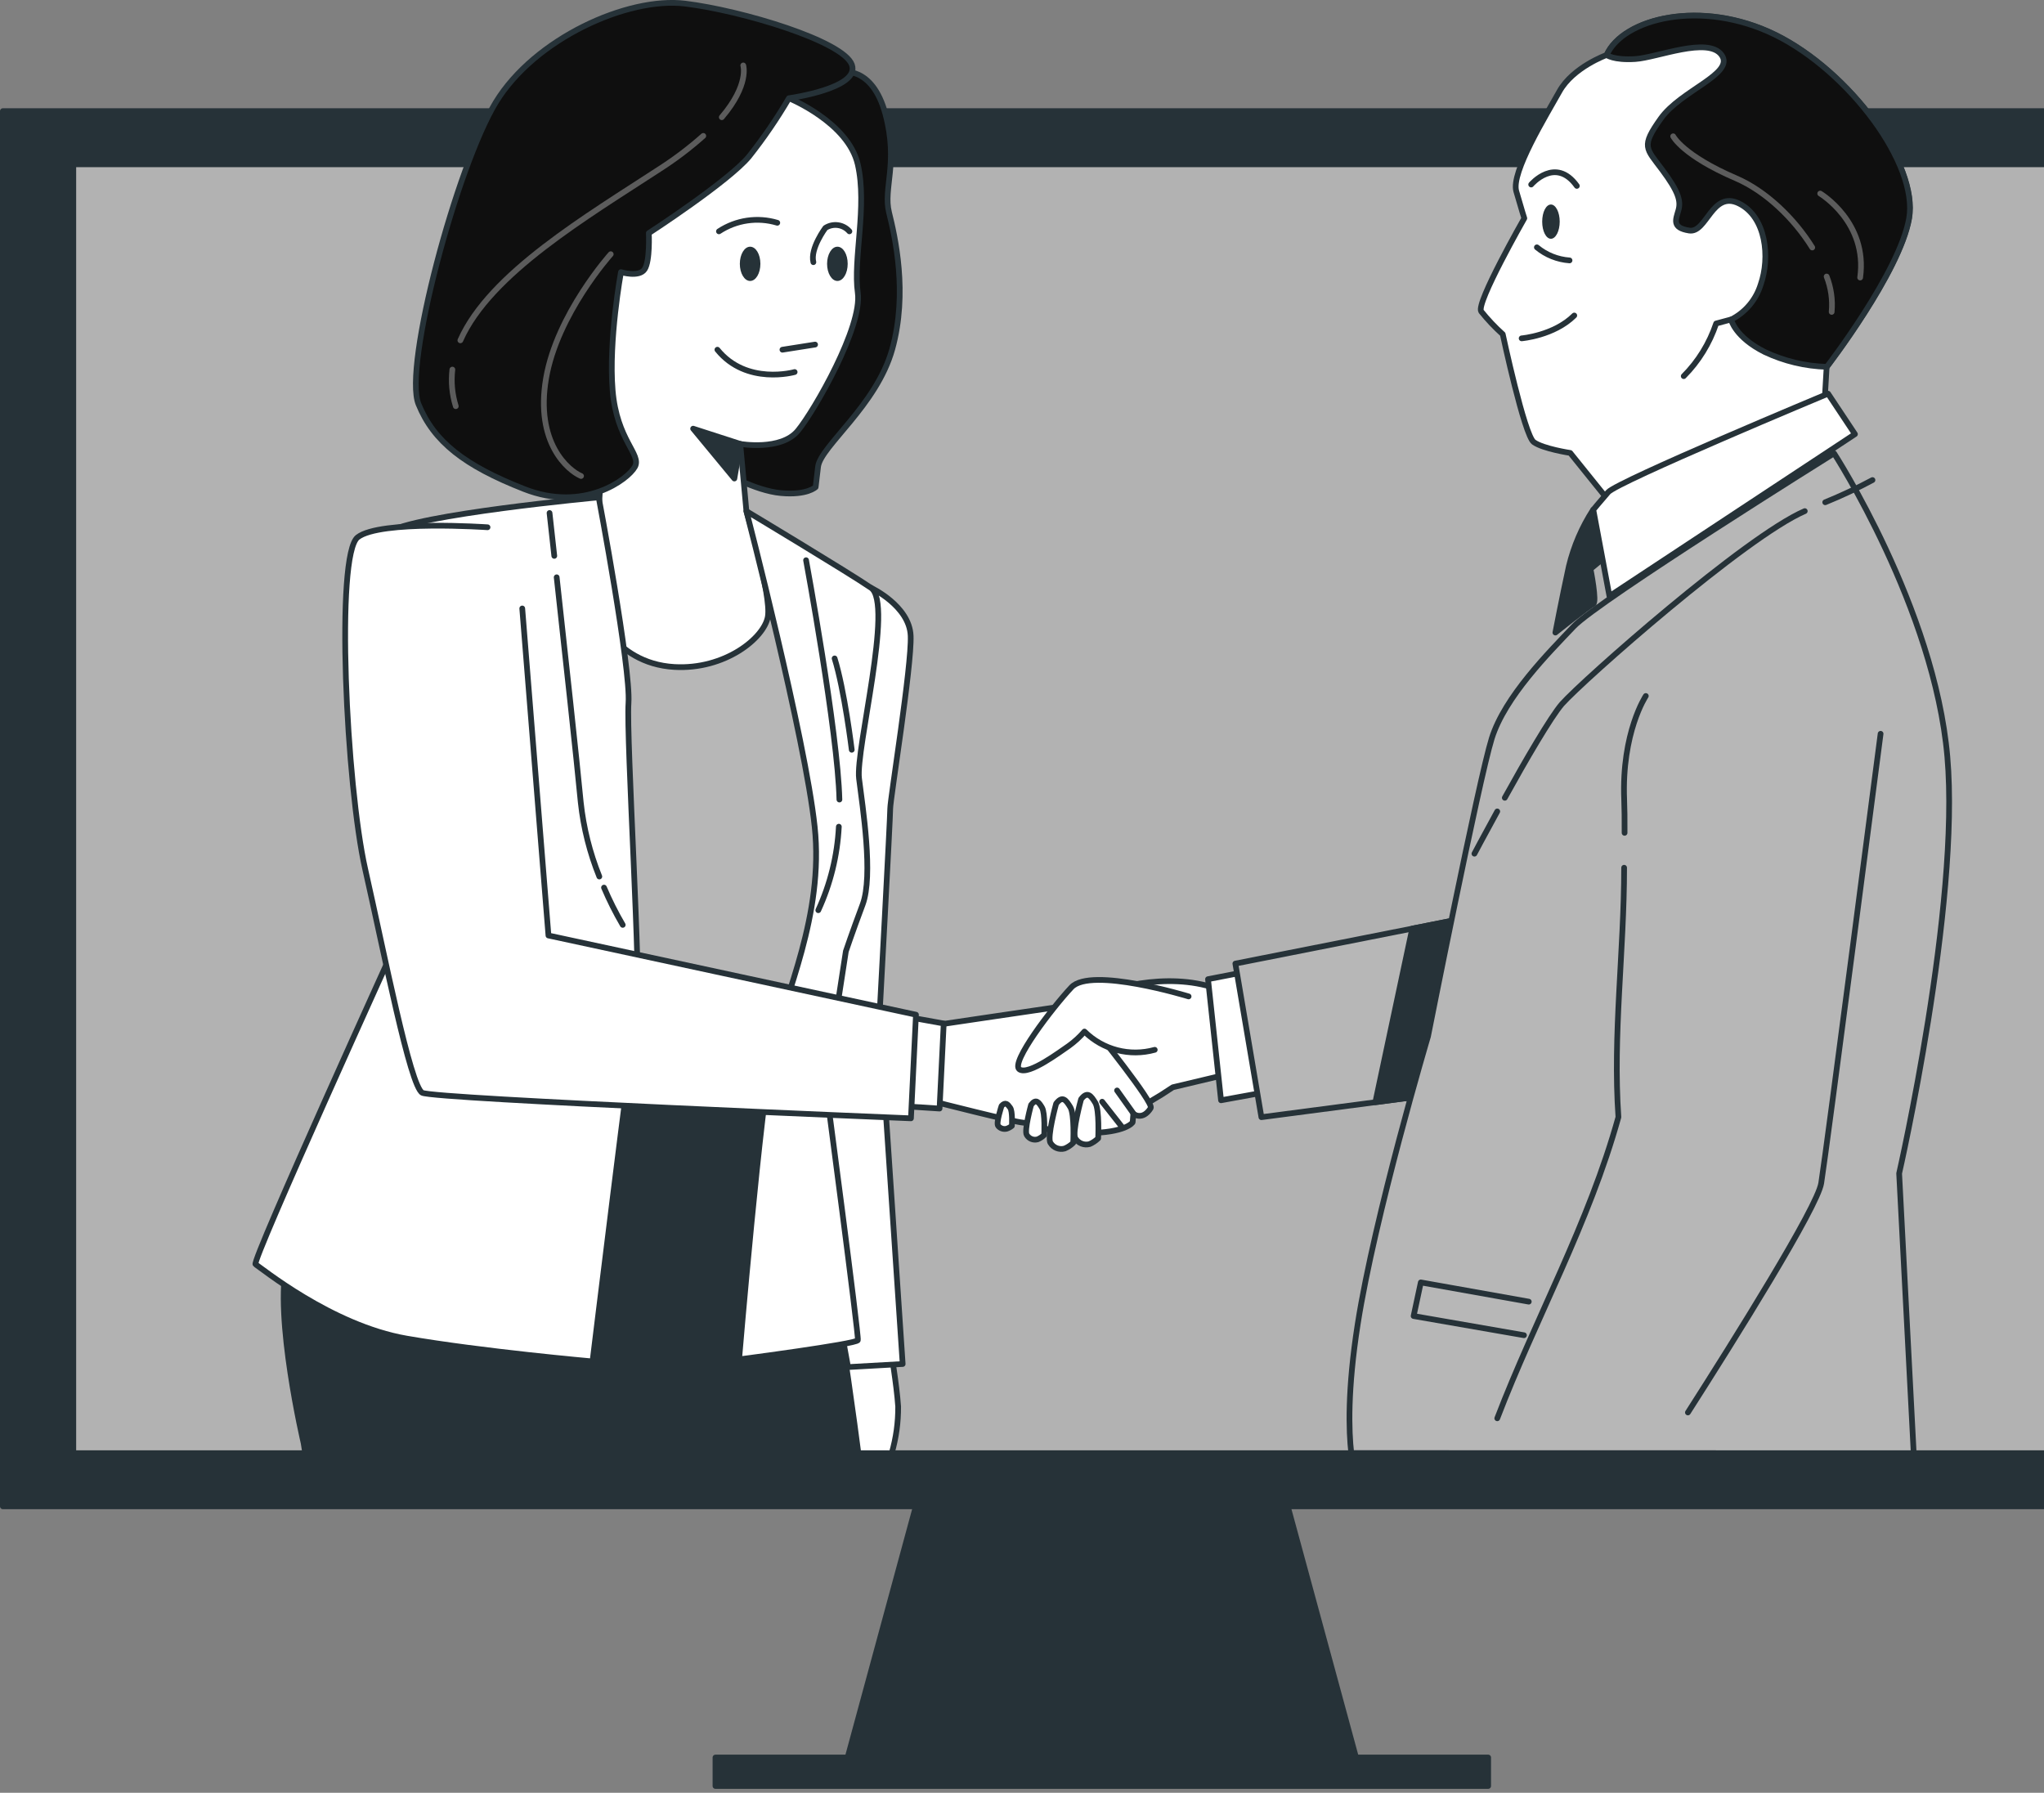 <svg width="358" height="314" viewBox="0 0 358 314" fill="none" xmlns="http://www.w3.org/2000/svg">
<rect x="0" y="0" width="358" height="314" fill="#808080" stroke="none"/>
<g clip-path="url(#clip0_98_1945)">
<path d="M237.5 307.82H148.46L161.81 258.67H224.14L237.5 307.82Z" fill="#263238" stroke="#263238" stroke-linecap="round" stroke-linejoin="round"/>
<path d="M260.65 307.82H125.31V312.81H260.65V307.82Z" fill="#263238" stroke="#263238" stroke-linecap="round" stroke-linejoin="round"/>
<path d="M385.45 19.46H0.5V263.83H385.45V19.46Z" fill="#263238" stroke="#263238" stroke-linecap="round" stroke-linejoin="round"/>
<path d="M373.12 28.78H12.84V254.52H373.12V28.78Z" fill="#B2B2B2" stroke="#263238" stroke-linecap="round" stroke-linejoin="round"/>
<path d="M121.69 85.74L98.35 89.64L105.71 197.29L139.54 200.02C139.54 200.02 146.89 158.63 147.31 151.91C147.73 145.19 135.31 94.77 135.31 94.77L121.69 85.74Z" fill="#B7B7B7" stroke="#263238" stroke-linecap="round" stroke-linejoin="round"/>
<path d="M156.18 254.52C156.95 251.87 157.33 249.12 157.31 246.36C157.04 242.36 155.98 236.25 155.98 236.25L146.4 237.05L150.11 254.52H156.18Z" fill="white" stroke="#263238" stroke-linecap="round" stroke-linejoin="round"/>
<path d="M53.46 254.52H150.34C150.08 252.39 149.34 247.02 148.57 241.63C147.52 234.7 140.38 186.16 140.38 186.16L69.18 179.43C69.18 179.43 52.58 211.58 50.27 221.03C47.96 230.48 53.18 252.75 53.18 252.75L53.46 254.52Z" fill="#263238" stroke="#263238" stroke-linecap="round" stroke-linejoin="round"/>
<path d="M147.31 12.62C147.31 12.62 152.77 11.36 155.08 19.97C157.39 28.58 154.66 32.97 155.71 37.2C156.76 41.43 159.02 51.27 156.28 61.14C153.54 71.01 143.74 78.14 143.28 81.74L142.86 85.31C142.86 85.31 141.39 86.78 136.77 86.36C132.15 85.94 126.47 82.58 126.47 82.58L127.1 75.44C127.1 75.44 135.1 75.44 136.98 73.97C138.86 72.5 147.06 57.97 147.69 53.8C148.32 49.63 148.74 37.62 148.11 34.05C147.48 30.48 143.11 23.12 141.39 22.49C139.67 21.86 131.93 16.4 131.93 16.4C131.93 16.4 142.69 9.89 147.31 12.62Z" fill="#0F0F0F" stroke="#263238" stroke-linecap="round" stroke-linejoin="round"/>
<path d="M152.56 102.96C152.56 102.96 159.29 106.11 159.5 111.36C159.71 116.61 155.92 139.93 155.92 141.62C155.92 143.31 154.03 178.17 154.03 178.17L158.1 238.9L148.53 239.44C148.53 239.44 140.18 194.52 141.01 189.1C141.84 183.68 146.89 156.74 147.31 151.91C147.73 147.08 146.68 126.49 148.15 120.4C149.62 114.31 152.56 102.96 152.56 102.96Z" fill="white" stroke="#263238" stroke-linecap="round" stroke-linejoin="round"/>
<path d="M138.18 17.2C138.18 17.2 148.56 21.44 150.24 28.8C151.92 36.16 149.4 45.39 150.24 51.28C151.08 57.17 142.68 71.87 139.74 75.44C136.8 79.01 129.65 77.75 129.65 77.75L130.73 89.52C130.73 89.52 135.13 104.22 134.49 108C133.85 111.78 126.92 117.33 118.11 116.82C107.18 116.19 103.81 106.02 103.81 106.02L105.28 82.7C105.65 77.9 105.51 73.07 104.87 68.29C103.82 59.68 106.13 46.65 106.97 44.55C107.81 42.45 115.59 33.84 120.42 30.48C125.25 27.12 134.7 17.48 134.7 17.48C134.7 17.48 137.48 16.31 138.18 17.2Z" fill="white" stroke="#263238" stroke-linecap="round" stroke-linejoin="round"/>
<path d="M104.86 87.11C104.86 87.11 72.52 90.11 67.86 93.29C63.2 96.47 69.96 163.88 69.96 163.88C69.96 163.88 43.96 221.03 44.75 221.45C45.54 221.87 57.98 232.16 71.22 234.45C84.46 236.74 103.78 238.45 103.78 238.45C103.78 238.45 110.71 181.72 111.55 177.31C112.39 172.9 109.66 129.2 110.08 123.11C110.5 117.02 104.86 87.11 104.86 87.11Z" fill="white" stroke="#263238" stroke-linecap="round" stroke-linejoin="round"/>
<path d="M105.79 155.46C106.74 157.7 107.84 159.89 109.07 161.99" stroke="#263238" stroke-linecap="round" stroke-linejoin="round"/>
<path d="M97.5 101.11C98.89 113.7 101.03 133.26 101.72 140.56C102.2 145.01 103.3 149.37 104.97 153.52" stroke="#263238" stroke-linecap="round" stroke-linejoin="round"/>
<path d="M96.25 89.85C96.25 89.85 96.58 92.85 97.08 97.36" stroke="#263238" stroke-linecap="round" stroke-linejoin="round"/>
<path d="M138.18 17.2C136.09 20.77 133.75 24.19 131.18 27.43C127.52 31.82 113.64 40.83 113.64 40.83C113.64 40.83 113.88 45.71 112.9 47.17C111.92 48.63 108.76 47.66 108.76 47.66C108.76 47.66 106.57 59.59 107.3 68.37C108.03 77.15 112.42 79.57 111.2 81.77C109.98 83.97 102.29 89.77 91.82 85.66C81.35 81.55 75.98 77.37 73.3 70.79C70.62 64.21 80.01 29.14 86.83 17.93C93.65 6.72 109.98 -0.59 119.97 0.63C129.96 1.85 147.75 7.21 149.21 11.35C150.67 15.49 138.18 17.2 138.18 17.2Z" fill="#0F0F0F" stroke="#263238" stroke-linecap="round" stroke-linejoin="round"/>
<path d="M106.97 44.52C106.97 44.52 97.57 54.98 95.64 66.27C93.71 77.56 99.51 82.4 101.77 83.37" stroke="#5C5C5C" stroke-linecap="round" stroke-linejoin="round"/>
<path d="M79.23 64.73C78.98 66.89 79.18 69.07 79.83 71.14" stroke="#5C5C5C" stroke-linecap="round" stroke-linejoin="round"/>
<path d="M123.18 23.8C120.82 25.9 118.29 27.82 115.63 29.53C102.86 37.87 85.8 47.9 80.63 59.61" stroke="#5C5C5C" stroke-linecap="round" stroke-linejoin="round"/>
<path d="M130.18 11.46C130.18 11.46 131.26 14.84 126.42 20.53" stroke="#5C5C5C" stroke-linecap="round" stroke-linejoin="round"/>
<path d="M130.73 89.52C130.73 89.52 148.57 100.23 152.56 102.96C156.55 105.69 149.83 131.32 150.46 136.36C151.09 141.4 152.98 153.36 151.09 158.42C149.2 163.48 148.15 166.62 148.15 166.62L144.58 189.73C144.58 189.73 150.46 234.06 150.25 234.73C150.04 235.4 129.45 238.09 129.45 238.09C129.45 238.09 133.23 193.09 135.34 183.67C137.45 174.25 144.34 160.35 142.69 144.81C141.04 129.27 130.73 89.52 130.73 89.52Z" fill="white" stroke="#263238" stroke-linecap="round" stroke-linejoin="round"/>
<path d="M146.92 144.79C146.66 149.85 145.44 154.82 143.32 159.42" stroke="#263238" stroke-linecap="round" stroke-linejoin="round"/>
<path d="M141.18 98.12C141.18 98.12 146.74 128.18 147.02 140.04" stroke="#263238" stroke-linecap="round" stroke-linejoin="round"/>
<path d="M149.18 131.32C149.18 131.32 147.9 120.83 146.18 115.32" stroke="#263238" stroke-linecap="round" stroke-linejoin="round"/>
<path d="M133.18 46.21C133.18 47.87 132.38 49.21 131.38 49.21C130.38 49.21 129.58 47.86 129.58 46.21C129.58 44.56 130.38 43.21 131.38 43.21C132.38 43.21 133.18 44.52 133.18 46.21Z" fill="#263238"/>
<path d="M148.47 46.21C148.47 47.87 147.67 49.21 146.67 49.21C145.67 49.21 144.86 47.86 144.86 46.21C144.86 44.56 145.67 43.21 146.67 43.21C147.67 43.21 148.47 44.52 148.47 46.21Z" fill="#263238"/>
<path d="M125.92 40.52C128.94 38.53 132.68 37.98 136.14 39.02" stroke="#263238" stroke-linecap="round" stroke-linejoin="round"/>
<path d="M148.77 40.52C147.71 39.3 145.92 39.05 144.56 39.92C144.56 39.92 141.86 43.53 142.46 45.92" stroke="#263238" stroke-linecap="round" stroke-linejoin="round"/>
<path d="M142.76 60.35L137.04 61.25" stroke="#263238" stroke-linecap="round" stroke-linejoin="round"/>
<path d="M139.18 65.16C139.18 65.16 130.76 67.56 125.65 61.25" stroke="#263238" stroke-linecap="round" stroke-linejoin="round"/>
<path d="M129.66 77.75L121.4 75.08L128.62 83.81L129.66 77.75Z" fill="#263238" stroke="#263238" stroke-linecap="round" stroke-linejoin="round"/>
<path d="M279.04 89.28C277.07 92.32 275.63 95.68 274.78 99.21C273.6 104.64 272.42 110.79 272.42 110.79C272.42 110.79 278.33 106.06 279.04 105.79C279.75 105.52 278.57 99.65 278.57 99.65L282.57 96.34L279.04 89.28Z" fill="#263238" stroke="#263238" stroke-linecap="round" stroke-linejoin="round"/>
<path d="M281.4 9.63C281.4 9.63 275.49 11.76 273.13 16.01C270.77 20.26 264.62 30.19 265.57 33.5C266.52 36.81 266.98 38.23 266.98 38.23C266.98 38.23 258.48 53.12 259.42 54.54C260.57 55.97 261.83 57.31 263.2 58.54C263.2 58.54 266.98 76.26 268.64 77.44C270.3 78.62 275.02 79.33 275.02 79.33L281.87 87.84L319.45 72.52L319.93 64.25C319.93 64.25 332.69 47.7 334.34 38.25C335.99 28.8 323.94 12.49 310.94 6.11C297.94 -0.27 284.24 3.25 281.4 9.63Z" fill="white" stroke="#263238" stroke-linecap="round" stroke-linejoin="round"/>
<path d="M269.18 43.32C270.8 44.66 272.8 45.46 274.9 45.61" stroke="#263238" stroke-linecap="round" stroke-linejoin="round"/>
<path d="M310.94 6.09C297.94 -0.29 284.24 3.25 281.4 9.63C281.4 9.63 282.58 10.58 286.4 10.34C290.22 10.1 299.17 6.34 301.53 9.63C303.89 12.92 294.44 15.78 290.9 20.74C287.36 25.7 288.3 25.94 291.13 29.74C293.96 33.54 294.44 35.18 293.97 36.83C293.5 38.48 292.79 39.9 295.86 40.38C298.93 40.86 299.86 33.29 304.6 35.65C309.34 38.01 310.04 45.1 308.38 49.83C307.56 52.5 305.69 54.72 303.19 55.98C303.19 55.98 303.89 59.05 309.09 61.65C312.5 63.26 316.2 64.14 319.97 64.25C319.97 64.25 332.73 47.7 334.38 38.25C336.03 28.8 323.94 12.52 310.94 6.09Z" fill="#0F0F0F" stroke="#263238" stroke-linecap="round" stroke-linejoin="round"/>
<path d="M319.93 48.43C320.7 50.4 321.01 52.52 320.81 54.63" stroke="#5C5C5C" stroke-linecap="round" stroke-linejoin="round"/>
<path d="M293.05 23.87C293.05 23.87 294.72 27.21 304.05 31.22C309.31 33.48 314.26 38.28 317.41 43.35" stroke="#5C5C5C" stroke-linecap="round" stroke-linejoin="round"/>
<path d="M318.8 33.9C318.8 33.9 327.16 38.9 325.8 48.61" stroke="#5C5C5C" stroke-linecap="round" stroke-linejoin="round"/>
<path d="M273.18 38.82C273.18 40.45 272.49 41.82 271.64 41.82C270.79 41.82 270.11 40.49 270.11 38.82C270.11 37.15 270.79 35.82 271.64 35.82C272.49 35.82 273.18 37.19 273.18 38.82Z" fill="#263238"/>
<path d="M268.18 32.32C268.18 32.32 272.43 27.32 276.18 32.56" stroke="#263238" stroke-linecap="round" stroke-linejoin="round"/>
<path d="M266.51 59.26C266.51 59.26 272.18 58.79 275.73 55.26" stroke="#263238" stroke-linecap="round" stroke-linejoin="round"/>
<path d="M303.18 55.96L300.58 56.66C299.42 60.13 297.48 63.29 294.9 65.88" fill="white"/>
<path d="M303.18 55.96L300.58 56.66C299.42 60.13 297.48 63.29 294.9 65.88" stroke="#263238" stroke-linecap="round" stroke-linejoin="round"/>
<path d="M320.18 68.95C320.18 68.95 283.31 84.32 281.66 86.21C280.01 88.1 279.06 89.28 279.06 89.28L281.89 104.41L324.89 76.04L320.18 68.95Z" fill="white" stroke="#263238" stroke-linecap="round" stroke-linejoin="round"/>
<path d="M212.95 173.1L215 188.15L205.42 190.43C202.78 192.21 200.03 193.81 197.18 195.22C193.31 197.04 190.57 197.72 189.18 197.72C187.79 197.72 182.8 195.67 182.8 195.67C182.8 195.67 186.22 177.2 190.1 175.15C193.98 173.1 204.28 170.13 212.95 173.1Z" fill="white" stroke="#263238" stroke-linecap="round" stroke-linejoin="round"/>
<path d="M164.72 179.41C164.72 179.41 182.72 176.74 184.72 176.46C186.72 176.18 191.96 180.55 191.96 180.55C191.96 180.55 202.13 193.15 201.55 194.07C200.09 196.38 198.5 195.07 198.5 195.07L198.38 196.57C198.38 196.57 197.27 198.43 190.31 198.45C183.35 198.47 180.86 196.76 179.15 196.62C177.44 196.48 163.96 193.04 163.96 193.04L164.72 179.41Z" fill="white" stroke="#263238" stroke-linecap="round" stroke-linejoin="round"/>
<path d="M158.68 178.07L165.29 179.26L164.56 194.16L158.55 193.77L158.68 178.07Z" fill="white" stroke="#263238" stroke-linecap="round" stroke-linejoin="round"/>
<path d="M85.39 92.35C85.39 92.35 66.59 91.04 62.65 94.1C58.71 97.16 60.65 137.61 63.97 152.26C67.29 166.91 71.84 190.31 73.97 191.4C76.1 192.49 159.55 195.87 159.55 195.87L160.43 177.72L96.06 163.85L91.47 106.57" fill="white"/>
<path d="M85.39 92.35C85.39 92.35 66.59 91.04 62.65 94.1C58.71 97.16 60.65 137.61 63.97 152.26C67.29 166.91 71.84 190.31 73.97 191.4C76.1 192.49 159.55 195.87 159.55 195.87L160.43 177.72L96.06 163.85L91.47 106.57" stroke="#263238" stroke-linecap="round" stroke-linejoin="round"/>
<path d="M198.55 195.07L195.65 190.99" stroke="#263238" stroke-linecap="round" stroke-linejoin="round"/>
<path d="M196.55 197.43L193.04 192.96" stroke="#263238" stroke-linecap="round" stroke-linejoin="round"/>
<path d="M208.18 174.52C208.18 174.52 191.08 169.27 187.66 172.92C184.24 176.57 176.94 186.15 178.54 187.29C180.14 188.43 185.83 184.09 187.2 183.18C188.21 182.45 189.13 181.61 189.94 180.67C193.17 183.87 197.87 185.09 202.25 183.87" fill="white"/>
<path d="M208.18 174.52C208.18 174.52 191.08 169.27 187.66 172.92C184.24 176.57 176.94 186.15 178.54 187.29C180.14 188.43 185.83 184.09 187.2 183.18C188.21 182.45 189.13 181.61 189.94 180.67C193.17 183.87 197.87 185.09 202.25 183.87" stroke="#263238" stroke-linecap="round" stroke-linejoin="round"/>
<path d="M189.35 192.52C189.35 192.52 187.73 198.39 188.35 199.38C188.86 200.24 189.89 200.65 190.85 200.38C191.41 200.14 191.91 199.8 192.34 199.38C192.34 199.38 192.59 194.38 191.84 193.15C191.09 191.92 190.47 191.06 189.35 192.52Z" fill="white" stroke="#263238" stroke-linecap="round" stroke-linejoin="round"/>
<path d="M184.98 193.3C184.98 193.3 183.36 199.16 183.98 200.16C184.49 201.02 185.51 201.43 186.47 201.16C187.03 200.93 187.54 200.59 187.97 200.16C187.97 200.16 188.22 195.16 187.47 193.93C186.72 192.7 186.11 191.81 184.98 193.3Z" fill="white" stroke="#263238" stroke-linecap="round" stroke-linejoin="round"/>
<path d="M180.59 193.52C180.59 193.52 179.35 198.02 179.83 198.78C180.22 199.44 181 199.76 181.74 199.55C182.17 199.37 182.56 199.11 182.89 198.78C182.89 198.78 183.08 194.96 182.51 194C181.94 193.04 181.45 192.37 180.59 193.52Z" fill="white" stroke="#263238" stroke-linecap="round" stroke-linejoin="round"/>
<path d="M175.42 193.7C175.42 193.7 174.42 196.7 174.82 197.19C175.18 197.64 175.77 197.83 176.32 197.69C176.65 197.58 176.96 197.41 177.23 197.19C177.23 197.19 177.38 194.65 176.93 194.02C176.48 193.39 176.1 192.94 175.42 193.7Z" fill="white" stroke="#263238" stroke-linecap="round" stroke-linejoin="round"/>
<path d="M211.58 171.5L213.86 192.71L221.38 191.34L218.65 170.13L211.58 171.5Z" fill="white" stroke="#263238" stroke-linecap="round" stroke-linejoin="round"/>
<path d="M216.37 168.77L220.93 195.67L252.16 191.57L255.58 161.01L216.37 168.77Z" fill="#B7B7B7" stroke="#263238" stroke-linecap="round" stroke-linejoin="round"/>
<path d="M240.89 193.05L252.16 191.57L255.58 161.01L247.35 162.64L240.89 193.05Z" fill="#263238" stroke="#263238" stroke-linecap="round" stroke-linejoin="round"/>
<path d="M335.18 254.52L332.63 205.52C332.63 205.52 343.35 158.52 341.07 132.52C338.79 106.52 321.23 79.4 321.23 79.4C321.23 79.4 279.96 105.16 275.63 109.72C271.3 114.28 263.56 122.02 261.28 129.32C259 136.62 250.11 181.52 250.11 181.52C250.11 181.52 240.76 212.99 237.8 231.92C236 243.43 236.22 250.62 236.67 254.5L335.18 254.52Z" fill="#B7B7B7" stroke="#263238" stroke-linecap="round" stroke-linejoin="round"/>
<path d="M319.68 87.97C322.51 86.82 325.27 85.52 327.96 84.08" stroke="#263238" stroke-linecap="round" stroke-linejoin="round"/>
<path d="M263.56 139.73C267.12 133.29 271.56 125.64 273.56 123.31C277.34 119.06 305.7 94.01 316.1 89.52" stroke="#263238" stroke-linecap="round" stroke-linejoin="round"/>
<path d="M258.24 149.52C258.24 149.52 259.93 146.32 262.24 142.12" stroke="#263238" stroke-linecap="round" stroke-linejoin="round"/>
<path d="M284.46 151.98C284.46 166.64 282.46 181.15 283.46 195.66C278.28 214.32 268.95 230.9 262.24 248.41" stroke="#263238" stroke-linecap="round" stroke-linejoin="round"/>
<path d="M288.26 121.9C288.26 121.9 284 128.28 284.47 140.09C284.53 141.54 284.55 143.52 284.54 145.87" stroke="#263238" stroke-linecap="round" stroke-linejoin="round"/>
<path d="M329.38 128.52C329.38 128.52 319.93 201.32 318.98 207.23C318.3 211.46 303.81 234.6 295.63 247.39" stroke="#263238" stroke-linecap="round" stroke-linejoin="round"/>
<path d="M266.92 233.86L247.59 230.5L248.85 224.61L267.76 227.98" stroke="#263238" stroke-linecap="round" stroke-linejoin="round"/>
</g>
<defs>
<clipPath id="clip0_98_1945">
<rect width="385.95" height="313.31" fill="white"/>
</clipPath>
</defs>
</svg>
